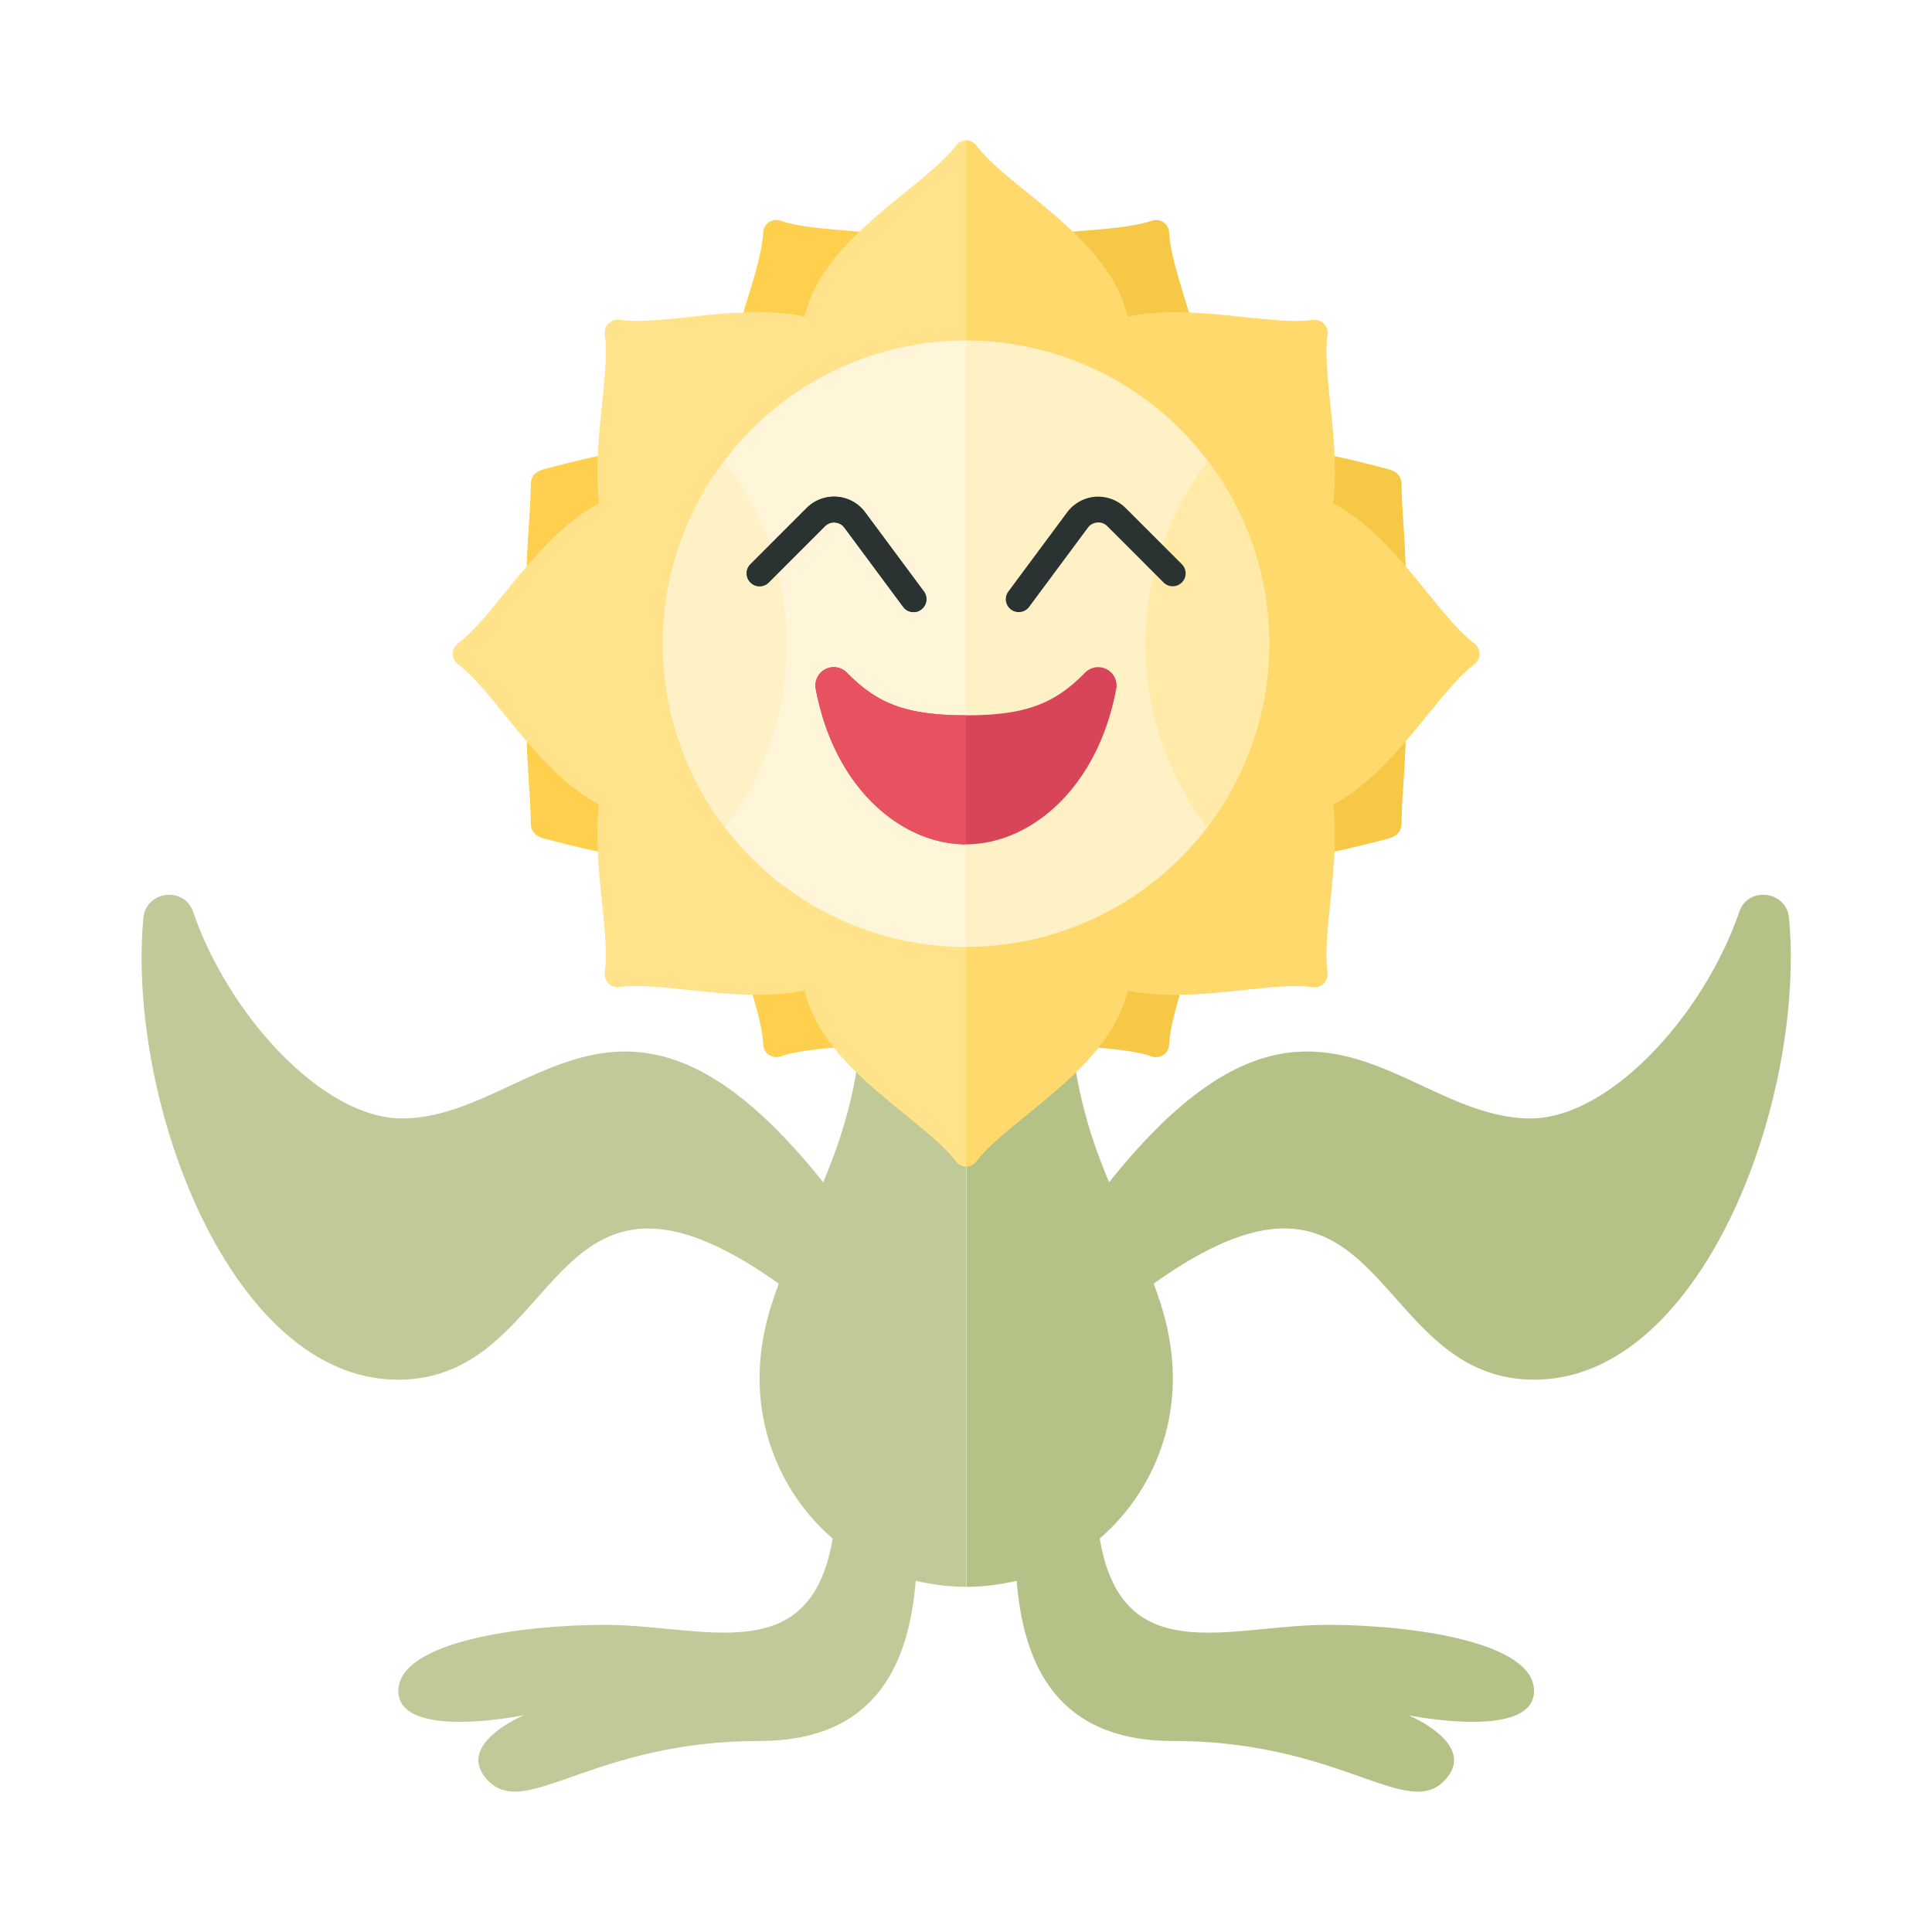 <svg xmlns="http://www.w3.org/2000/svg" width="100%" height="100%" viewBox="-2.72 -2.72 37.44 37.44"><path fill="#C0C998" d="M16 16.5h-2c0 1.576-.356 2.715-.767 3.692-3.87-4.858-5.666-1.238-8.165-1.238-1.532 0-3.361-2.003-4.046-4.004-.172-.502-.916-.408-.964.121-.322 3.536 1.69 8.946 4.936 8.946 3.235 0 2.858-5.082 7.379-1.86-.22.575-.373 1.164-.373 1.842 0 1.173.513 2.322 1.416 3.095-.427 2.567-2.51 1.674-4.416 1.674-1.562 0-4 .312-4 1.281s2.438.469 2.438.469-1.395.574-.688 1.281c.734.734 2.031-.781 5.25-.781 2.335 0 2.903-1.61 3.026-3.104.306.071.629.117.975.117V16.5z"/><path fill="#FFD04D" d="M16 6.256V2.187c-1.176-.519-2.767-.354-3.591-.629a.253.253 0 00-.339.23c-.058 1.02-1.072 2.799-.636 4.23-1.265-.28-2.748.133-3.597.35-.17.043-.271.133-.271.308 0 .745-.218 2.102.053 3.275-.271 1.173-.053 2.529-.053 3.275 0 .175.101.265.271.308.827.211 2.254.602 3.496.365-.071 1.299.688 2.743.738 3.622.01.175.173.286.339.23.824-.275 2.415-.11 3.591-.629v-4.069c-.158-.116-.31-.22-.441-.309-.519-.352-1.342-.906-2.176-.951-.02-.688-.436-1.339-.841-1.843.519-.647 1.059-1.536.751-2.432.864-.007 1.728-.589 2.265-.954.131-.088.283-.193.441-.308z"/><path fill="#FFE28A" d="M14.651 5.922c.491.088.986.094 1.355.094V0a.258.258 0 00-.205.104c-.643.841-2.579 1.787-2.927 3.309-1.241-.26-2.735.18-3.583.066a.253.253 0 00-.29.29c.104.777-.249 2.094-.111 3.264-1.192.628-2.001 2.155-2.73 2.713a.254.254 0 000 .41c.729.557 1.537 2.083 2.728 2.712-.134 1.167.217 2.477.113 3.25a.253.253 0 00.29.29c.847-.113 2.341.327 3.583.066.348 1.523 2.284 2.468 2.927 3.309.053.07.129.104.205.104v-6.016c-.368 0-.864.006-1.355.094-.224-.779-.896-1.453-1.325-1.883-.319-.319-.773-.771-1.305-1.075.044-.389.049-.764.049-1.058 0-.297-.005-.677-.051-1.07.532-.304.987-.756 1.307-1.076.43-.427 1.102-1.102 1.325-1.881z"/><path fill="#FEF1C6" d="M10.131 9.754c0 1.339.453 2.569 1.207 3.557a5.84 5.84 0 00-.017-7.092 5.844 5.844 0 00-1.19 3.535z"/><path fill="none" d="M16.006 3.879v11.75a5.875 5.875 0 110-11.75z"/><path fill="none" d="M16.006 3.879v11.75a5.875 5.875 0 110-11.75z"/><path fill="#B4C187" d="M31.949 15.071c-.048-.529-.792-.623-.964-.121-.685 2.001-2.514 4.004-4.046 4.004-2.5 0-4.296-3.62-8.165 1.238-.411-.978-.767-2.117-.767-3.692h-2v11.531c.346 0 .668-.046.975-.117.123 1.494.69 3.104 3.026 3.104 3.219 0 4.516 1.516 5.25.781.707-.707-.688-1.281-.688-1.281s2.438.5 2.438-.469-2.438-1.281-4-1.281c-1.907 0-3.989.894-4.416-1.674a4.095 4.095 0 001.416-3.095c0-.678-.153-1.267-.372-1.843 4.521-3.221 4.144 1.86 7.379 1.86 3.244.001 5.256-5.41 4.934-8.945z"/><path fill="#F7C845" d="M24.441 6.676c0-.175-.101-.265-.271-.308-.849-.217-2.333-.63-3.597-.35.436-1.431-.578-3.21-.636-4.23a.253.253 0 00-.339-.23c-.824.275-2.415.11-3.591.629v4.069c.158.116.31.22.441.309.537.365 1.401.947 2.265.954-.308.896.233 1.785.751 2.432-.404.505-.82 1.156-.841 1.843-.834.044-1.657.599-2.176.951-.131.089-.283.193-.441.309v4.069c1.176.519 2.767.354 3.591.629a.253.253 0 00.339-.23c.05-.879.809-2.324.738-3.622 1.242.238 2.669-.154 3.496-.365.17-.043.271-.133.271-.308 0-.745.218-2.102-.053-3.275.271-1.173.053-2.53.053-3.276z"/><path fill="#FFD96C" d="M25.847 9.746c-.729-.557-1.538-2.085-2.73-2.713.138-1.17-.215-2.487-.112-3.263a.253.253 0 00-.29-.29c-.847.113-2.341-.327-3.583-.066-.348-1.523-2.284-2.468-2.927-3.309A.256.256 0 0016 0v6.016c.368 0 .864-.006 1.355-.094.223.779.896 1.453 1.325 1.883.319.319.774.772 1.307 1.076a9.208 9.208 0 00-.051 1.07c0 .294.005.669.049 1.058-.531.304-.986.756-1.305 1.075-.43.43-1.102 1.104-1.325 1.883-.491-.088-.986-.094-1.355-.094v6.016a.258.258 0 00.205-.104c.643-.841 2.579-1.787 2.927-3.309 1.241.26 2.735-.18 3.583-.066a.253.253 0 00.29-.29c-.103-.773.247-2.083.113-3.25 1.191-.629 2-2.155 2.728-2.712a.255.255 0 00.001-.412z"/><path fill="#FEF1C6" d="M21.875 9.754a5.875 5.875 0 00-5.869-5.875H16a5.875 5.875 0 000 11.75h.006a5.875 5.875 0 005.869-5.875z"/><path fill="#FFF5D8" d="M16.006 3.879v11.75a5.875 5.875 0 110-11.75z"/><path fill="#FEF1C6" d="M10.131 9.754c0 1.339.453 2.569 1.207 3.557a5.84 5.84 0 00-.017-7.092 5.844 5.844 0 00-1.19 3.535z"/><path fill="#FFEAA7" d="M19.478 9.777c0 1.329.446 2.55 1.19 3.535a5.842 5.842 0 00.017-7.092 5.842 5.842 0 00-1.207 3.557z"/><path fill="#373F3F" d="M14.984 9.142a.25.25 0 01-.201-.101l-1.139-1.535a.246.246 0 00-.182-.1.243.243 0 00-.195.072l-1.09 1.09a.25.25 0 11-.354-.354l1.09-1.09a.75.75 0 011.132.083l1.139 1.535a.25.25 0 01-.052.35.24.24 0 01-.148.05z"/><path fill="#2B3332" d="M14.984 9.142a.25.25 0 01-.201-.101l-1.139-1.535a.246.246 0 00-.182-.1.243.243 0 00-.195.072l-1.09 1.09a.25.25 0 11-.354-.354l1.09-1.09a.75.75 0 011.132.083l1.139 1.535a.25.25 0 01-.052.35.24.24 0 01-.148.05zm2.239-.101l1.139-1.535a.246.246 0 01.182-.1.24.24 0 01.195.072l1.09 1.09a.25.25 0 10.354-.354l-1.09-1.09a.76.76 0 00-.585-.218.756.756 0 00-.548.302l-1.139 1.535a.25.25 0 00.201.399.25.25 0 00.201-.101z"/><path fill="#D84459" d="M18.306 10.317c-.581.589-1.126.825-2.306.825s-1.726-.236-2.306-.825a.356.356 0 00-.604.321c.373 1.959 1.692 3.004 2.91 3.004s2.537-1.045 2.91-3.004a.356.356 0 00-.604-.321z"/><path fill="#E85160" d="M15.999 13.642c-1.219 0-2.536-1.045-2.91-3.004a.356.356 0 01.604-.321c.581.589 1.126.825 2.306.825v2.5z"/></svg>